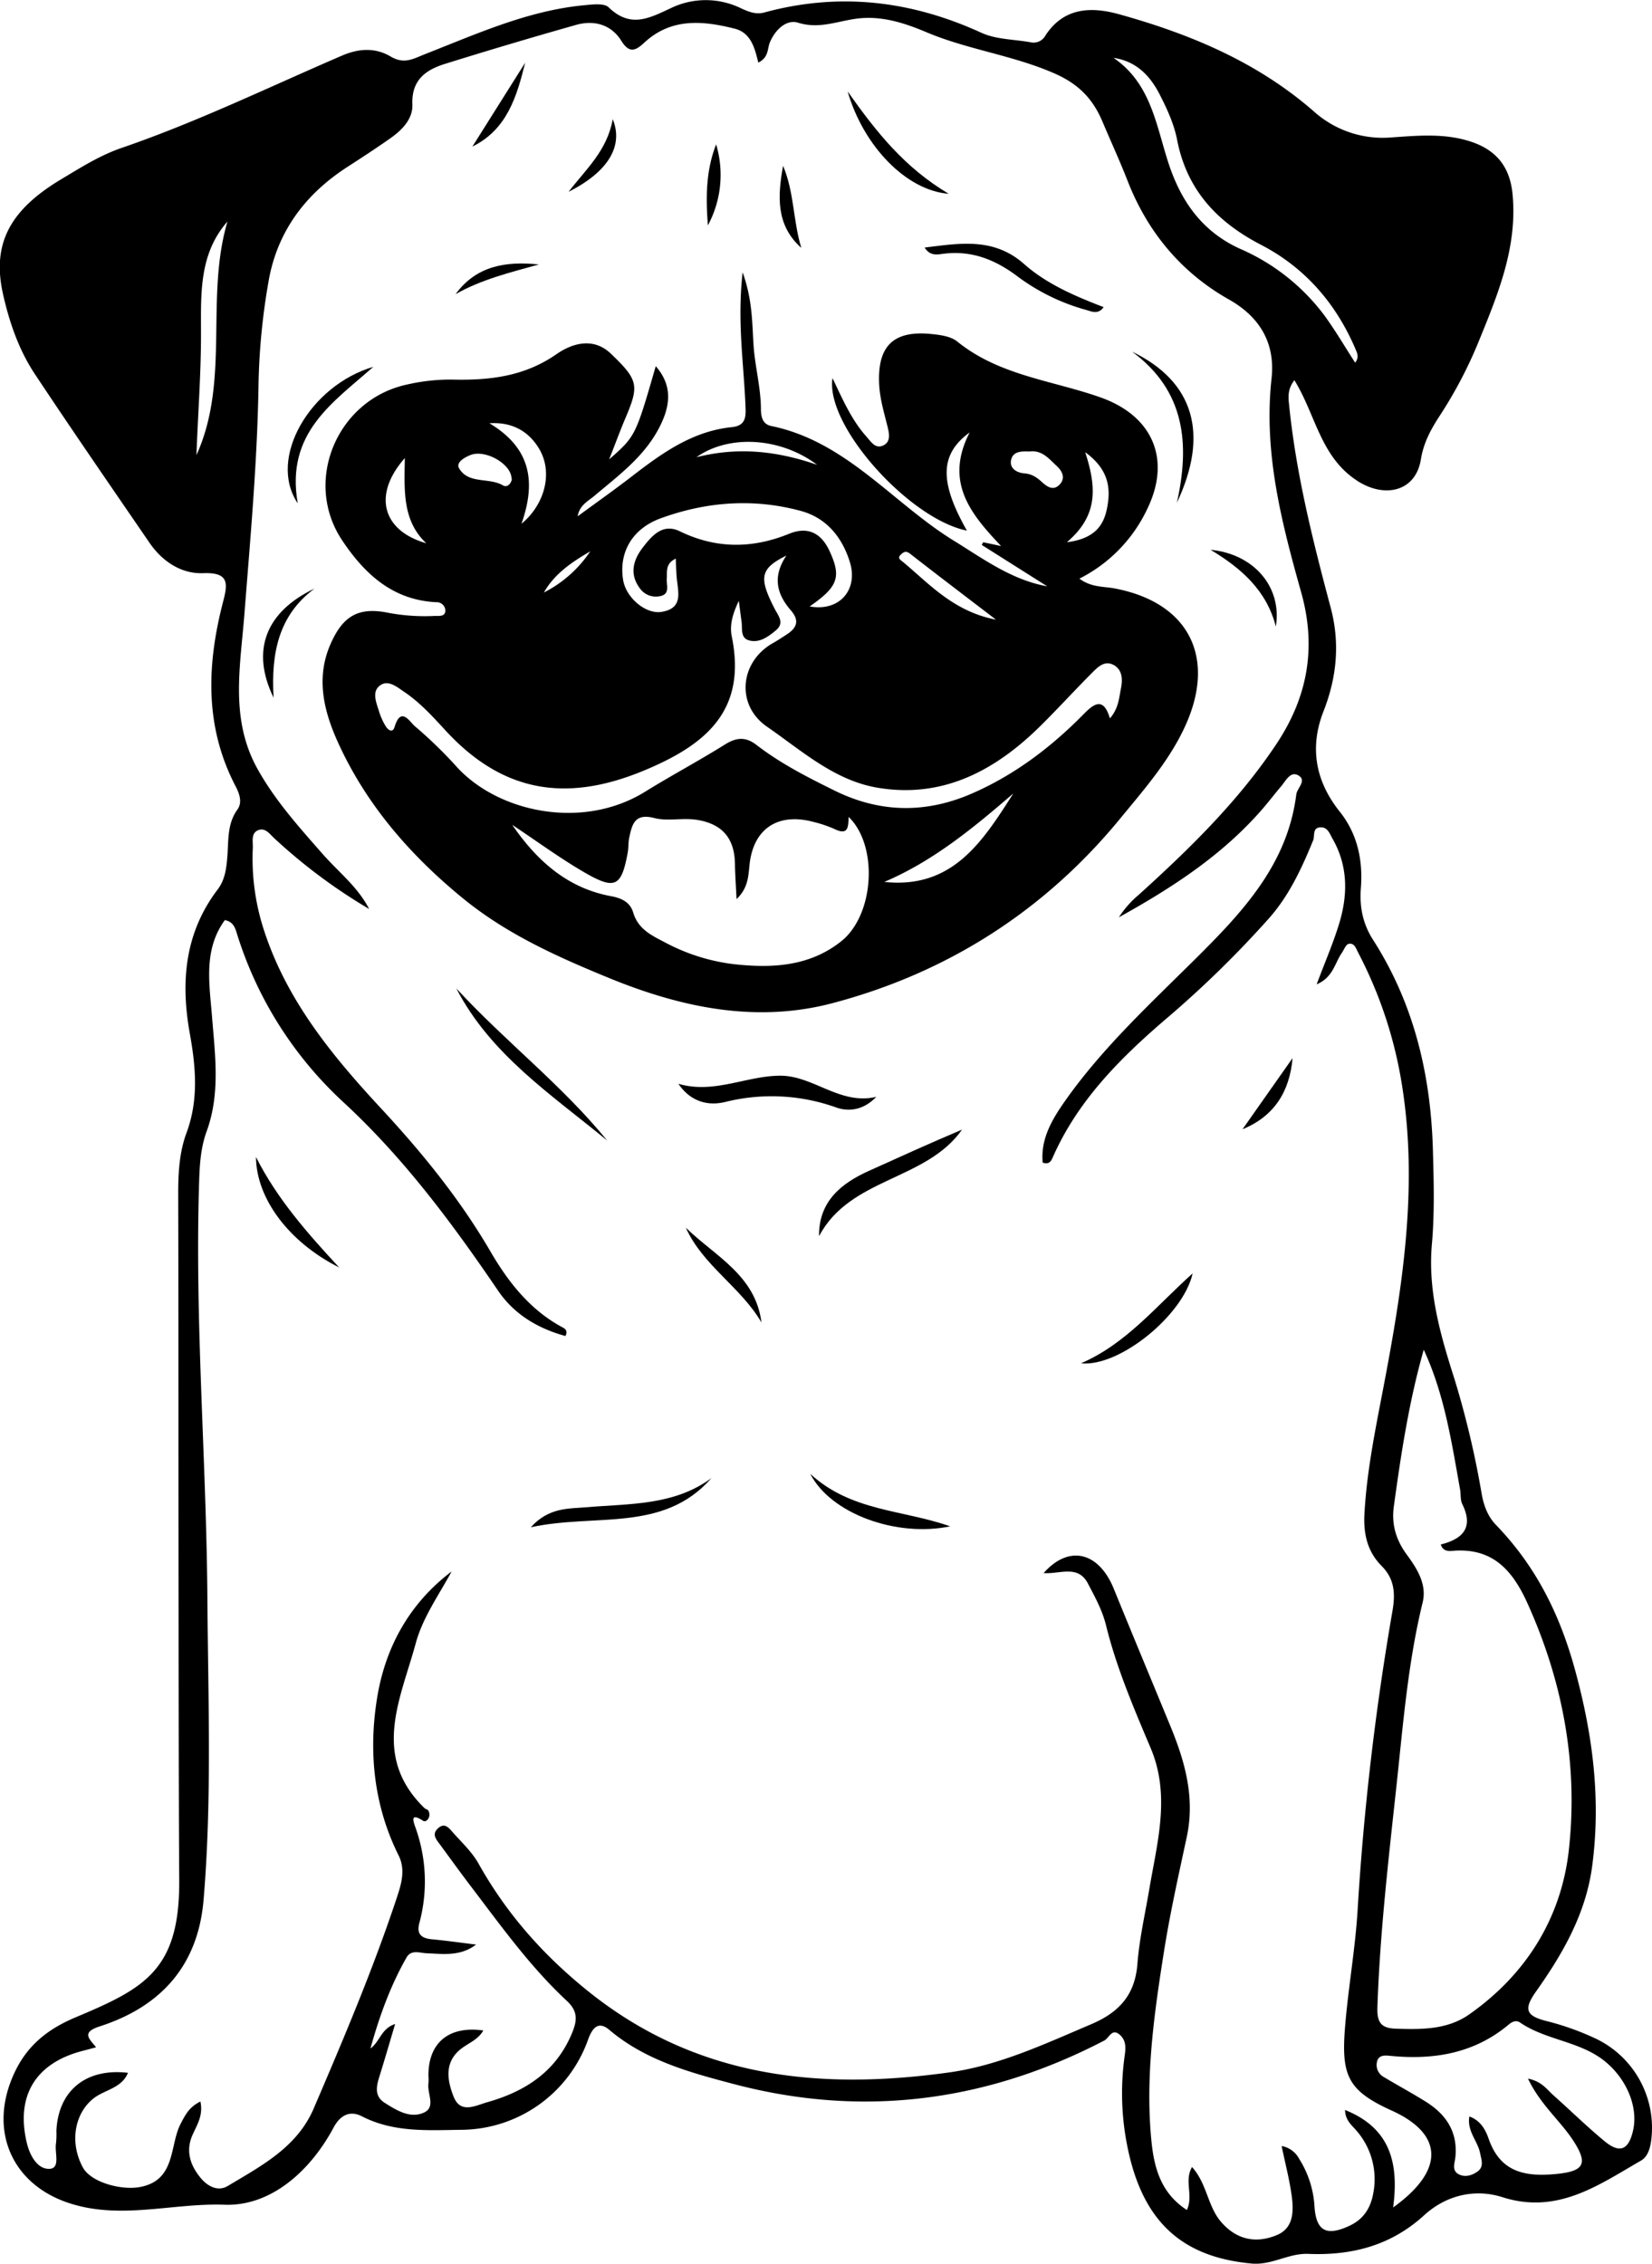 <svg id="logo" data-name="layer" xmlns="http://www.w3.org/2000/svg" viewBox="0 0 602.29 825.26"><title>2</title><path d="M863.16,492.6c-2,2.61-2.36,5-2,8.28,2.49,25.42,8.66,50,15.23,74.62,3.42,12.82,2.28,25.33-2.61,37.79-5.14,13.1-3,25.43,5.89,36.57,6.51,8.13,8.51,17.79,7.73,27.88-.53,6.9.7,13,4.4,18.82,15,23.38,21.1,49.33,21.86,76.72.32,11.43.64,23-.37,34.31-1.53,17.25,3.18,33.3,8.26,49.22a334.84,334.84,0,0,1,9.91,41.89c.78,4.33,2.28,8.21,5.2,11.23,14.67,15.18,23.46,32.91,29,53.52,6.38,23.55,9.26,46.7,6.08,70.8-2.29,17.35-10.68,31.93-20.46,45.74-4.65,6.55-3.68,8.91,3.76,10.8a98.28,98.28,0,0,1,18.51,6.66,36,36,0,0,1,19.65,37.18c-.4,2.85-1.33,5.67-3.6,7-15.61,9-30.54,19.77-50.59,13.38-10.17-3.24-20.62-.65-28.53,6.58-12.19,11.13-26.46,14.73-42.25,14.09-7.21-.3-13.27,4.22-20.73,3.52-26.34-2.47-40.71-16.28-45.76-45.5a98.22,98.22,0,0,1-.43-30.42c.43-3,.41-5.4-1.68-7.37-3-2.78-4,1.1-5.79,2-43,22.36-88.13,28.23-135,15.87-15.9-4.19-32.27-8.59-45.47-19.79-4.13-3.5-6.3-.36-7.72,3.58a49.41,49.41,0,0,1-46.34,32.88c-12.26.16-24.58,1-36.09-4.91-4.5-2.33-8-.29-10.34,4.07-8.61,16.07-23,28.76-39.77,28.15-19.41-.71-39,6-58.42-1.21-19.61-7.33-27.63-26.58-18.19-46.85,4.61-9.89,11.92-15.9,22.45-20.32,25-10.5,37.82-17.2,37.64-49.74-.22-39.28-.21-78.56-.25-117.84-.05-44.19,0-88.39-.12-132.59,0-7.57.4-15.09,3-22.14,4.5-12.05,3.43-24.1,1.23-36.3-3.38-18.8-1.88-36.67,10.16-52.51,2.65-3.48,3.18-7.65,3.52-11.87.49-5.91-.13-12,3.69-17.28,2-2.78.5-6.21-.72-8.56-11.37-21.86-10.43-44.44-4.47-67.36,1.71-6.57,2.09-10.6-7.28-10.24-8,.31-14.92-4.27-19.6-11.09-14-20.43-28.09-40.85-41.79-61.5-5.83-8.79-9.28-18.81-11.59-29.06-4.09-18.13,2.16-30.59,21.26-42,7.06-4.23,14.06-8.68,22-11.4,27.49-9.44,53.63-22.14,80.27-33.62,6.33-2.73,12.27-2.93,17.74.3,5.09,3,8.28.81,12.94-1,18.79-7.37,37.37-15.8,57.84-17.7,2.93-.27,7.08-.81,8.73.78,8.31,8,15.23,3.7,23.67-.16a29.26,29.26,0,0,1,24.5.47c2.8,1.3,5.51,2.41,8.6,1.57,27.32-7.44,53.52-4.33,79.15,7.41,5.41,2.47,12,2.37,18,3.47a4.91,4.91,0,0,0,5.32-2.48c6.83-10.47,17-10.54,27.2-7.66,26.06,7.29,50.5,17.52,71.33,35.91a37.54,37.54,0,0,0,27.24,8.93c9.76-.67,19.73-1.69,29.43,1.54,9.29,3.09,14.15,9.26,15.1,19.05,1.87,19.3-5.29,36.5-12.3,53.68a159.46,159.46,0,0,1-14.13,27c-3.23,4.94-6,9.9-7,16.19-1.92,11.44-12.79,14.07-22.62,8.05C872.64,520.94,871.07,505.39,863.16,492.6Zm36,666.16c19.1-13.72,18.17-26.87-.52-35.33-16-7.25-18.46-12.71-17-30.55,1.16-14.34,3.74-28.46,4.59-42.86a984.73,984.73,0,0,1,12.68-108.67c1.1-6.39.8-11.68-3.94-16.46-5.19-5.22-6.67-11.67-6.27-19,.84-15.32,3.89-30.28,6.76-45.26,7.09-37,13-74,6.81-111.78a157.06,157.06,0,0,0-15.82-47.5c-.84-1.61-1.41-3.74-3.55-3.24-1,.25-1.66,2.16-2.47,3.32-2.55,3.66-3.15,8.89-9.15,11.42,3.09-8.29,6.19-15.34,8.36-22.67,3.06-10.35,3-20.71-2.58-30.43-1-1.74-1.7-4.18-4.26-4.14-3.19.05-2.11,3-2.81,4.77-4.2,10.3-8.9,20.41-16.38,28.72a381.54,381.54,0,0,1-36,35.28c-17.22,14.66-33.21,30.34-42.54,51.54-.54,1.23-1.26,2.79-3.68,1.92C770.58,769,775,761.81,779.8,755c13.58-19.19,30.85-35.11,47.4-51.56,17.2-17.08,33.44-34.36,36.65-59.8.3-2.38,4-5.14.69-7-2.85-1.58-4.51,2-6.2,4-2.34,2.74-4.51,5.61-6.87,8.33-14.6,16.84-33,28.73-52.3,39.44a36.75,36.75,0,0,1,7.34-8.29c18.43-16.69,36.18-34,50.06-54.83,11.44-17.17,14.77-35.3,9-55.59C858.48,544.39,851.87,519,854.83,492c1.33-12.06-3.47-22-15.49-28.8-17.28-9.73-29.7-24.54-37-43.31-2.82-7.24-6.09-14.31-9.11-21.47-3.47-8.23-8.53-13.69-17.47-17.63-15.2-6.68-31.67-8.68-46.74-15.05-8.43-3.56-16.85-6.19-25.89-4.89-7,1-13.39,3.77-20.94,1.41-4.09-1.28-8.23,2.38-10.23,7.12-1,2.3-.33,5.5-4.25,7.43-1.28-5.32-2.69-10.87-8.6-12.37-11.64-2.93-23.13-4-32.94,5.08-3.11,2.87-5.41,4.14-8.38-.63-3.74-6-10-7.69-16.59-5.8q-24,6.79-47.88,14.24c-6.9,2.17-12.08,5.9-11.72,14.69.22,5.32-3.72,9.34-8,12.36-5.15,3.62-10.42,7.06-15.7,10.47-15.06,9.73-25.23,23.07-28.57,40.77a241.45,241.45,0,0,0-3.85,40c-.5,27.61-3,55-5.14,82.46-1.5,19.09-5.29,38.1,4.78,56.21,6.43,11.56,15.16,21.24,23.8,31.08,5.75,6.54,12.83,12,16.9,20a200.3,200.3,0,0,1-34.49-25.7c-1.73-1.57-3.35-4.11-6-3s-1.81,4.19-1.91,6.44a84,84,0,0,0,4.09,30.07c8.29,25.52,24.8,45.64,42.58,64.8,15,16.17,28.8,33.1,39.94,52.21,6.52,11.19,14.45,21.36,26.28,27.7.87.47,2.1,1.16,1.09,3.17-10-2.74-18.65-7.85-24.53-16.49-16.77-24.66-34.37-48.4-56.5-68.83a139.85,139.85,0,0,1-38.83-61.66c-.62-2-1.34-4.06-4.32-4.65-7.88,10.81-5.62,23.24-4.67,35.21,1.12,14.06,3.05,28.07-1.95,41.76-2.42,6.64-2.61,13.46-2.81,20.37-1.47,50.1,2.73,100.07,3.07,150.12.26,36.56,1.69,73.16-1.39,109.69-2,24.07-15.67,39-37.83,46.15-6.77,2.19-4,4.39-1.36,7.63-2.07.55-3.5.95-4.94,1.32-17.19,4.44-24.46,16.48-20.27,33.72,1.13,4.63,4,9.61,8.38,9.26,3.92-.31,1.61-6.06,2.23-9.36a31.76,31.76,0,0,0,.13-4.48c.69-14.69,10.8-22.94,26.1-21.15-2.34,5.71-8.57,6.13-12.66,9.41-6.89,5.54-8.69,16.13-3.75,25.15,3,5.41,13.93,8.29,20.59,7.11,13.4-2.37,10.89-15.12,15-23.05,2-3.89,3.39-6.23,7.22-8.16,1.13,5.17-1.35,8.68-3,12.48-2.48,5.89-.5,11.18,3.33,15.66,2.4,2.79,6.09,4.79,9.63,2.67,12.26-7.36,25.26-14.06,31.36-28.28,10.84-25.28,21.58-50.61,30.26-76.73,1.61-4.87,3.33-10.22.68-15.53-9.09-18.25-11-37.8-7.83-57.42,3-18.5,11.8-34.47,27.17-46.09-4.66,8.6-10.55,16.81-13.08,26.16-5.46,20.19-16.38,41.09,3.17,60.1.41.41,1.23.51,1.46,1,1.14,2.18-.76,4.41-1.92,3.66-4.78-3.08-3.69-.05-2.82,2.44a58.05,58.05,0,0,1,1.37,35c-1,3.92.9,5.4,4.62,5.74,5.38.5,10.75,1.28,16.12,1.93-5.77,4.36-11.9,3.41-18,3.17-2.57-.1-5.65-1.46-7.37,1.55-5.95,10.43-9.95,21.63-13.15,33.16,3.45-2.47,3.91-7.3,9-8.92-1.91,6.4-3.63,12.36-5.47,18.28-1.2,3.84-2.53,7.81,1.72,10.49s9.25,5.81,14.24,3.52c4.46-2,1.12-7,1.65-10.64a17.3,17.3,0,0,0,0-2.69c-.12-12.07,7.39-18.39,20-16.61-1.75,3.14-4.92,4.39-7.54,6.27-6.79,4.87-5.72,11.63-3.3,17.81,2.52,6.47,8,3.28,12.38,2.05,13.86-3.93,25-11.18,30.8-25.14,1.92-4.62,2.21-8-1.89-11.79-13.45-12.51-24.09-27.46-35.17-42-3.81-5-7.48-10.12-11.21-15.18-1.26-1.7-2.82-3.46-.79-5.51,2.67-2.7,4.36-.12,5.84,1.54,3.19,3.55,6.79,6.95,9.08,11,10.16,18.18,23.38,33.21,39.76,46.43,39.41,31.82,84.44,36.45,132,29.8,18.11-2.53,34.82-10.4,51.64-17.54,10.2-4.33,16-10.67,16.88-22,.72-9.22,2.83-18.33,4.37-27.48,2.88-17,7.75-34,.45-51.23-6.17-14.59-12.44-29.24-16.24-44.65-1.39-5.63-4-10.29-6.58-15.24-3.66-7.11-10.26-3.43-16.19-3.89,9.3-10.5,20.14-7.63,25.57,5.71,6.81,16.73,13.78,33.4,20.65,50.1,5.32,12.91,9,26,6,40.22-3,14-6.16,28.06-8.39,42.22-3.58,22.7-6.8,45.46-4.55,68.6,1,10.2,3.55,19.26,12.94,25.35,2.48-5.26-1.07-10.57,1.88-15.67,5.53,6.16,5.65,14.34,10.64,20.07,5.78,6.64,12.89,7.83,20.3,4.74,6.27-2.61,6.16-9,5.34-14.75s-2.33-11.53-3.61-17.71a9,9,0,0,1,6.4,4.68,36.46,36.46,0,0,1,5.55,16.85c.5,9.5,4.3,11.51,12.84,7.52,5.07-2.37,7.66-6.46,8.61-11.79A26.91,26.91,0,0,0,886,1131c-1.73-2.12-4.31-3.88-4.36-7.78C897.72,1129.68,901.41,1142,899.16,1158.76Zm11.16-312.7c-5.39,18.89-8.28,38-10.9,57.1-.91,6.58.79,12.25,4.75,17.64,3.71,5.07,7.37,10.75,5.75,17.4-5.33,21.82-7.1,44.14-9.49,66.35-2.92,27-6.08,54-7,81.15-.19,5.35,1.15,7.7,6.63,7.88,9.37.31,18.83.41,26.79-5.17,20.86-14.62,33.65-35.28,36.38-60.05,3.42-31-2.13-61.23-15.16-90-5.47-12.06-12.73-20.1-27-19-1.72.13-3.69.28-4.54-2.3,8-2,12.08-6.13,7.83-14.74-.75-1.53-.47-3.54-.79-5.31C920.48,879.78,917.91,862.42,910.32,846.06Zm38,265.72c5,1,6.85,3.9,9.19,6,6.26,5.57,12.25,11.46,18.7,16.79,5.59,4.63,8.79,3.25,10.42-3.83,2.2-9.61-3.44-21.32-13.26-27.39-8.7-5.38-19.39-6.18-27.91-12-1.45-1-2.91-.32-4.09.67-12.54,10.54-27.22,13-43,11.49-2-.18-4.56-.57-5.12,2.27a5,5,0,0,0,2.44,5.39c5.11,3.06,10.36,5.89,15.41,9.05,7.39,4.62,11.66,11,10.76,20.14-.23,2.27-1.5,5,1.38,6.38,2.32,1.11,4.83.28,6.77-1.15,2.37-1.74,1.3-4.32.86-6.62-.84-4.43-4.85-8-3.91-13.39,4.3,1.57,6,5.19,7.06,8.23,4.38,12.5,13.83,13.82,25,12.7,9.66-1,11.19-3.69,6.08-11.7C960.3,1127.24,953,1121.56,948.32,1111.78Zm-63-625.57c1.59-2.06.69-3.57,0-5.24-7.14-16.54-18.39-29.47-34.38-37.76s-27-20-30.54-38.25c-1.12-5.76-3.7-11.39-6.42-16.66-3.44-6.67-8.44-12-16.77-13.22,13.43,9.15,15.45,24,19.83,37.71,4.49,14.12,12.22,25.59,26.53,32a76.13,76.13,0,0,1,30.63,24.33C878.16,474.57,881.57,480.43,885.32,486.21ZM474.18,434.75c-10.55,12-9.63,26.78-9.65,41.27,0,14.64-1.13,29.23-1.66,43.89C475.22,492.73,465.94,462.61,474.18,434.75Z" transform="translate(-391.25 -353.99)"/><path d="M613.33,521.48c9.63-8.49,9.63-8.49,17-34,5.75,6.66,6,13.87.72,23.42-5.52,10-14.51,16.62-23,23.78-2.42,2.06-5.49,3.42-6.19,7.54,6.57-4.83,13.24-9.53,19.69-14.51,11-8.49,22.11-16.53,36.53-18,5.53-.57,5.1-4.31,4.92-8.57-.65-15.08-3-30.14-1-47.87,3.69,10.3,3.44,18.79,4,26.84.56,7.7,2.61,15.17,2.67,22.86,0,3,.6,5.67,3.74,6.32,27.45,5.64,44.31,28.11,66.65,41.86,10.75,6.62,21,14.25,34,16.6l-23.86-15.08.48-1,6.55,1.39c-11-11.62-20.79-23.27-11.46-41.41-11,8-11,18.15-1,35.79-21-4.22-51.72-38.32-49-55.6,3.81,8,7,15.33,12.41,21.37,1.55,1.76,3.13,4.36,5.8,3.3,3.28-1.29,2.42-4.67,1.82-7.11-1.22-4.94-2.69-9.8-3-14.94-.81-14.23,5.05-20.14,19.12-18.69,3.2.33,7,.83,9.34,2.74C755.7,491,775,492.66,792.56,498.9c18.94,6.73,25.75,22.53,17,40.55a54.34,54.34,0,0,1-24.78,25.49c4.34,3.23,8.76,2.81,12.72,3.55,27.42,5.13,37.6,25.51,25.42,51.13-5.85,12.31-14.74,22.4-23.25,32.77-27.69,33.74-63.1,56.26-104.87,67.31-27.46,7.26-54.5,1.86-81.11-9-19.26-7.88-37.81-16.19-53.88-29.38-19-15.58-34.9-33.84-45.18-56.32-5.24-11.46-8.38-23.64-2.89-36.17,4.58-10.46,10.33-13.66,21.3-11.39a72,72,0,0,0,16.88,1.09c1.49,0,4.09.34,3.63-2.54a3.18,3.18,0,0,0-3.29-2.46c-15.91-.77-26.22-10.43-34.33-22.65-14.33-21.57-1.68-51.35,23.85-56.73a70.76,70.76,0,0,1,16-1.78c13.65.34,26.45-1,38.31-9.23,5.51-3.85,13.35-6.46,19.87-.21,10.11,9.67,10.39,11.59,5.19,23.78C617.43,510.75,615.92,514.9,613.33,521.48ZM578,654.7c9,13.14,20.2,23.1,36,26,4,.74,7,2.24,8.11,6,1.85,6.11,6.75,8.34,11.85,11a71.2,71.2,0,0,0,24.7,7.78c13.68,1.53,27.56,1,39.26-8.31,12.09-9.59,13.63-34.81,2.74-45.35-.21,3.24.13,7-5.18,4.4a44.48,44.48,0,0,0-7.63-2.58c-13-3.49-21.86,2.45-23.31,15.38-.46,4.15-.43,8.67-4.76,12.75-.24-5.07-.52-8.94-.58-12.81-.15-9-4.24-14.37-13.39-16-5.41-1-11,.57-16.07-.75-7.13-1.85-8.07,2.4-9.09,7.22-.37,1.73-.22,3.56-.53,5.31-2.26,12.4-4.53,13.78-15.48,7.49C595.49,666.94,586.88,660.59,578,654.7Zm82.6-81.63c-2.83,5.89-3.24,9.67-2.55,13,5.51,27.08-9.47,39.48-32.08,48.86-28.25,11.73-51.44,8-72.26-14.6-4.66-5.06-9.28-10.18-15.05-14.08-2.75-1.86-5.92-4.58-8.91-2.33s-1.34,6.1-.38,9.21a23.94,23.94,0,0,0,2.55,5.7c.71,1.12,2.44,2.65,3.19.17,2.31-7.57,5.39-2,7.41-.24a158.61,158.61,0,0,1,14.85,14.36c15,16.93,46,23.7,68.92,9.6,9.67-6,19.71-11.33,29.33-17.35,4.14-2.59,7.53-2.81,11.39.17,8.77,6.77,18.59,11.78,28.49,16.66,16.63,8.21,33.4,8.41,50.28,1,15.53-6.8,28.77-16.88,40.59-28.9,3.76-3.82,7.19-6.33,9.54,1.59,3.18-3.7,3.31-7.43,4-10.83.67-3.23.65-7-2.84-8.74-3.25-1.63-5.72,1-7.79,3.08-6.28,6.29-12.27,12.88-18.59,19.13-16.49,16.34-35.66,26.67-59.57,22.62-15.7-2.66-27.64-13.54-40.28-22.27-11.3-7.81-9.91-23.37,1.91-30.27,1.81-1,3.57-2.18,5.33-3.32,3.64-2.37,4.78-5,1.52-8.76-4.9-5.68-7-12-1.65-20-9.61,4.78-10.13,8-4.26,19.41,1.37,2.65,3.69,5.16.39,7.89-2.8,2.31-5.94,4.65-9.72,3.63-3.31-.9-2.37-4.39-2.76-6.94C661.35,578.86,661.15,577.12,660.61,573.07Zm25.82,2c10.86,2,17.79-6.06,14.68-16.15-2.78-9-8.48-16.11-17.87-18.66-17.25-4.69-34.52-3.38-51.16,2.71-10.58,3.88-15.28,12.74-13.62,22.56,1.08,6.38,8.21,12.47,14,11.53,8.19-1.33,5.91-7.47,5.5-12.69-.17-2.13-.22-4.27-.34-6.73-3.87,1.86-3.1,4.79-3.26,7.36s1.35,5.75-2.78,6.39a7.13,7.13,0,0,1-7.1-3c-3.87-5.24-2.29-10.38,1.19-14.87,3.28-4.24,7.2-8.87,13.46-5.83,13.24,6.43,26.45,6.34,39.87.88,6.94-2.82,11.71-.06,14.63,6.17C698.09,564.33,696.83,567.88,686.43,575.08Zm74.24,68.21c-14.46,12.48-29.16,24.62-47,32.23C738.65,678.16,749.58,660.61,760.67,643.29Zm-191-135c15.19,9.08,17.07,21.41,11.71,36.65,8.34-6.85,11.59-18.4,6.57-27.1C584.85,512.46,579.25,507.67,569.69,508.3Zm-23,43.76c-8.75-8.25-8-19.15-7.82-31.06C527,534.43,530.65,547.48,546.71,552.06ZM754.37,579.9c-11.19-8.55-21-16-30.77-23.61-1.37-1.08-2.13-1.64-3.59-.42-1.92,1.6-.55,2.14.65,3.15C730.36,567.16,739,576.91,754.37,579.9Zm32.54-61c4.22,13,4.63,23.13-6.7,32.77,10.36-1.3,13.4-6.37,14.6-12.18C796.27,532.37,795.75,525.32,786.91,518.86ZM577.72,528.1c-.4-5.13-9.58-10.29-14.86-8.25-2.26.88-5.5,2.73-4.23,4.88,3.44,5.85,10.87,3.24,15.92,6.18,1.55.9,2.76-.32,3.27-1.94A2.25,2.25,0,0,0,577.72,528.1Zm188.91-9.51c-2.75-.08-6-.2-6.73,3s2.11,4.8,5,5c2.63.22,4.45,1.53,6.23,3.15s4,3.25,6.25,1.09c2.55-2.46,1.16-5.09-.91-7C773.67,521.25,771.16,518,766.63,518.59Zm-121.47,2.09c14.4-3.64,28.42-2.62,44,2.77C675.72,513.35,656.91,512.33,645.16,520.68ZM606.45,555c-6.63,3.84-13,8.12-16.91,15A44.72,44.72,0,0,0,606.45,555Z" transform="translate(-391.25 -353.99)"/><path d="M638.58,749.1c13,3.85,24.95-3,37.3-2.94,12,.05,21.73,10.82,34.84,7.7-4.36,4.62-9.69,5.61-14.55,3.9a69.76,69.76,0,0,0-40.62-2C648.88,757.33,642.78,755.3,638.58,749.1Z" transform="translate(-391.25 -353.99)"/><path d="M612.62,769.79c-20.26-16.68-42.51-31.32-55-55.45C575.29,733.54,596.16,749.56,612.62,769.79Z" transform="translate(-391.25 -353.99)"/><path d="M742,765.81c-13.16,18.68-40.87,17.43-52.14,38.86-.18-12.95,8.51-19.47,18.18-23.82C719.21,775.8,730.41,770.7,742,765.81Z" transform="translate(-391.25 -353.99)"/><path d="M650.64,892.85c-17.54,20-42.23,12.79-65.87,17.93,6.63-7.32,13.76-6.73,20.34-7.3C620.78,902.13,636.93,902.94,650.64,892.85Z" transform="translate(-391.25 -353.99)"/><path d="M728.35,444.24c13-1.59,25.22-3.75,36.26,6,8.22,7.27,18.43,11.65,29,15.72-2,2.82-4.34,1.59-6.44,1a75.06,75.06,0,0,1-24.75-12.05c-8.17-6.2-16.84-9.73-27.28-8.4C733.11,446.76,730.39,447.48,728.35,444.24Z" transform="translate(-391.25 -353.99)"/><path d="M527.34,487.73c-14.53,12.92-32.08,24-27.54,49.76C488.65,520.92,504.56,494.4,527.34,487.73Z" transform="translate(-391.25 -353.99)"/><path d="M804,482.2c22.63,10.94,28.12,30.11,16.32,55.06C825.1,515.88,823.36,496.46,804,482.2Z" transform="translate(-391.25 -353.99)"/><path d="M785.37,851c16.58-7.15,27.51-21,40.7-32.78C822.68,833.5,799.3,852.47,785.37,851Z" transform="translate(-391.25 -353.99)"/><path d="M514.91,816.07c-18.38-9.23-30.2-25.13-30.34-40.28C492.24,791,503.4,803.68,514.91,816.07Z" transform="translate(-391.25 -353.99)"/><path d="M686.66,891.31c15,13.78,33.61,13,51,19.13C718.14,914.53,694.15,905.89,686.66,891.31Z" transform="translate(-391.25 -353.99)"/><path d="M700.28,387.32c10.76,15.24,20.91,27.83,36.85,37.32C721.75,423.45,706.1,407.39,700.28,387.32Z" transform="translate(-391.25 -353.99)"/><path d="M641.28,801.56c10.62,10.36,25.42,17.31,27.59,34.57C661.37,823.22,647.57,815.46,641.28,801.56Z" transform="translate(-391.25 -353.99)"/><path d="M505.92,568.56C493,578.18,490,591.77,491,608.35,482.63,591.2,488.08,577.05,505.92,568.56Z" transform="translate(-391.25 -353.99)"/><path d="M832.59,554.42c15.81,1.53,26.15,13.57,23.81,28C853,569.15,843.7,561.1,832.59,554.42Z" transform="translate(-391.25 -353.99)"/><path d="M563.48,407.42q9.62-15.29,19.24-30.57C579.66,389.23,576.06,401.25,563.48,407.42Z" transform="translate(-391.25 -353.99)"/><path d="M683.39,444.36c-9.37-8.37-8.6-19-6.65-29.93C680.81,424,680.39,434.56,683.39,444.36Z" transform="translate(-391.25 -353.99)"/><path d="M844.25,765.68l18.24-25.93C861.44,751.91,855.83,760.94,844.25,765.68Z" transform="translate(-391.25 -353.99)"/><path d="M652.34,406.63a38.8,38.8,0,0,1-3,29.51C648.55,426.13,648.58,416.19,652.34,406.63Z" transform="translate(-391.25 -353.99)"/><path d="M557.35,461.23c7.58-10.41,18.43-12.06,30.36-10.83C577.33,453.32,566.8,455.84,557.35,461.23Z" transform="translate(-391.25 -353.99)"/><path d="M598.55,423.92c6.15-8.07,14.08-14.95,16.09-26.49C618.63,407.23,613,416.6,598.55,423.92Z" transform="translate(-391.25 -353.99)"/></svg>